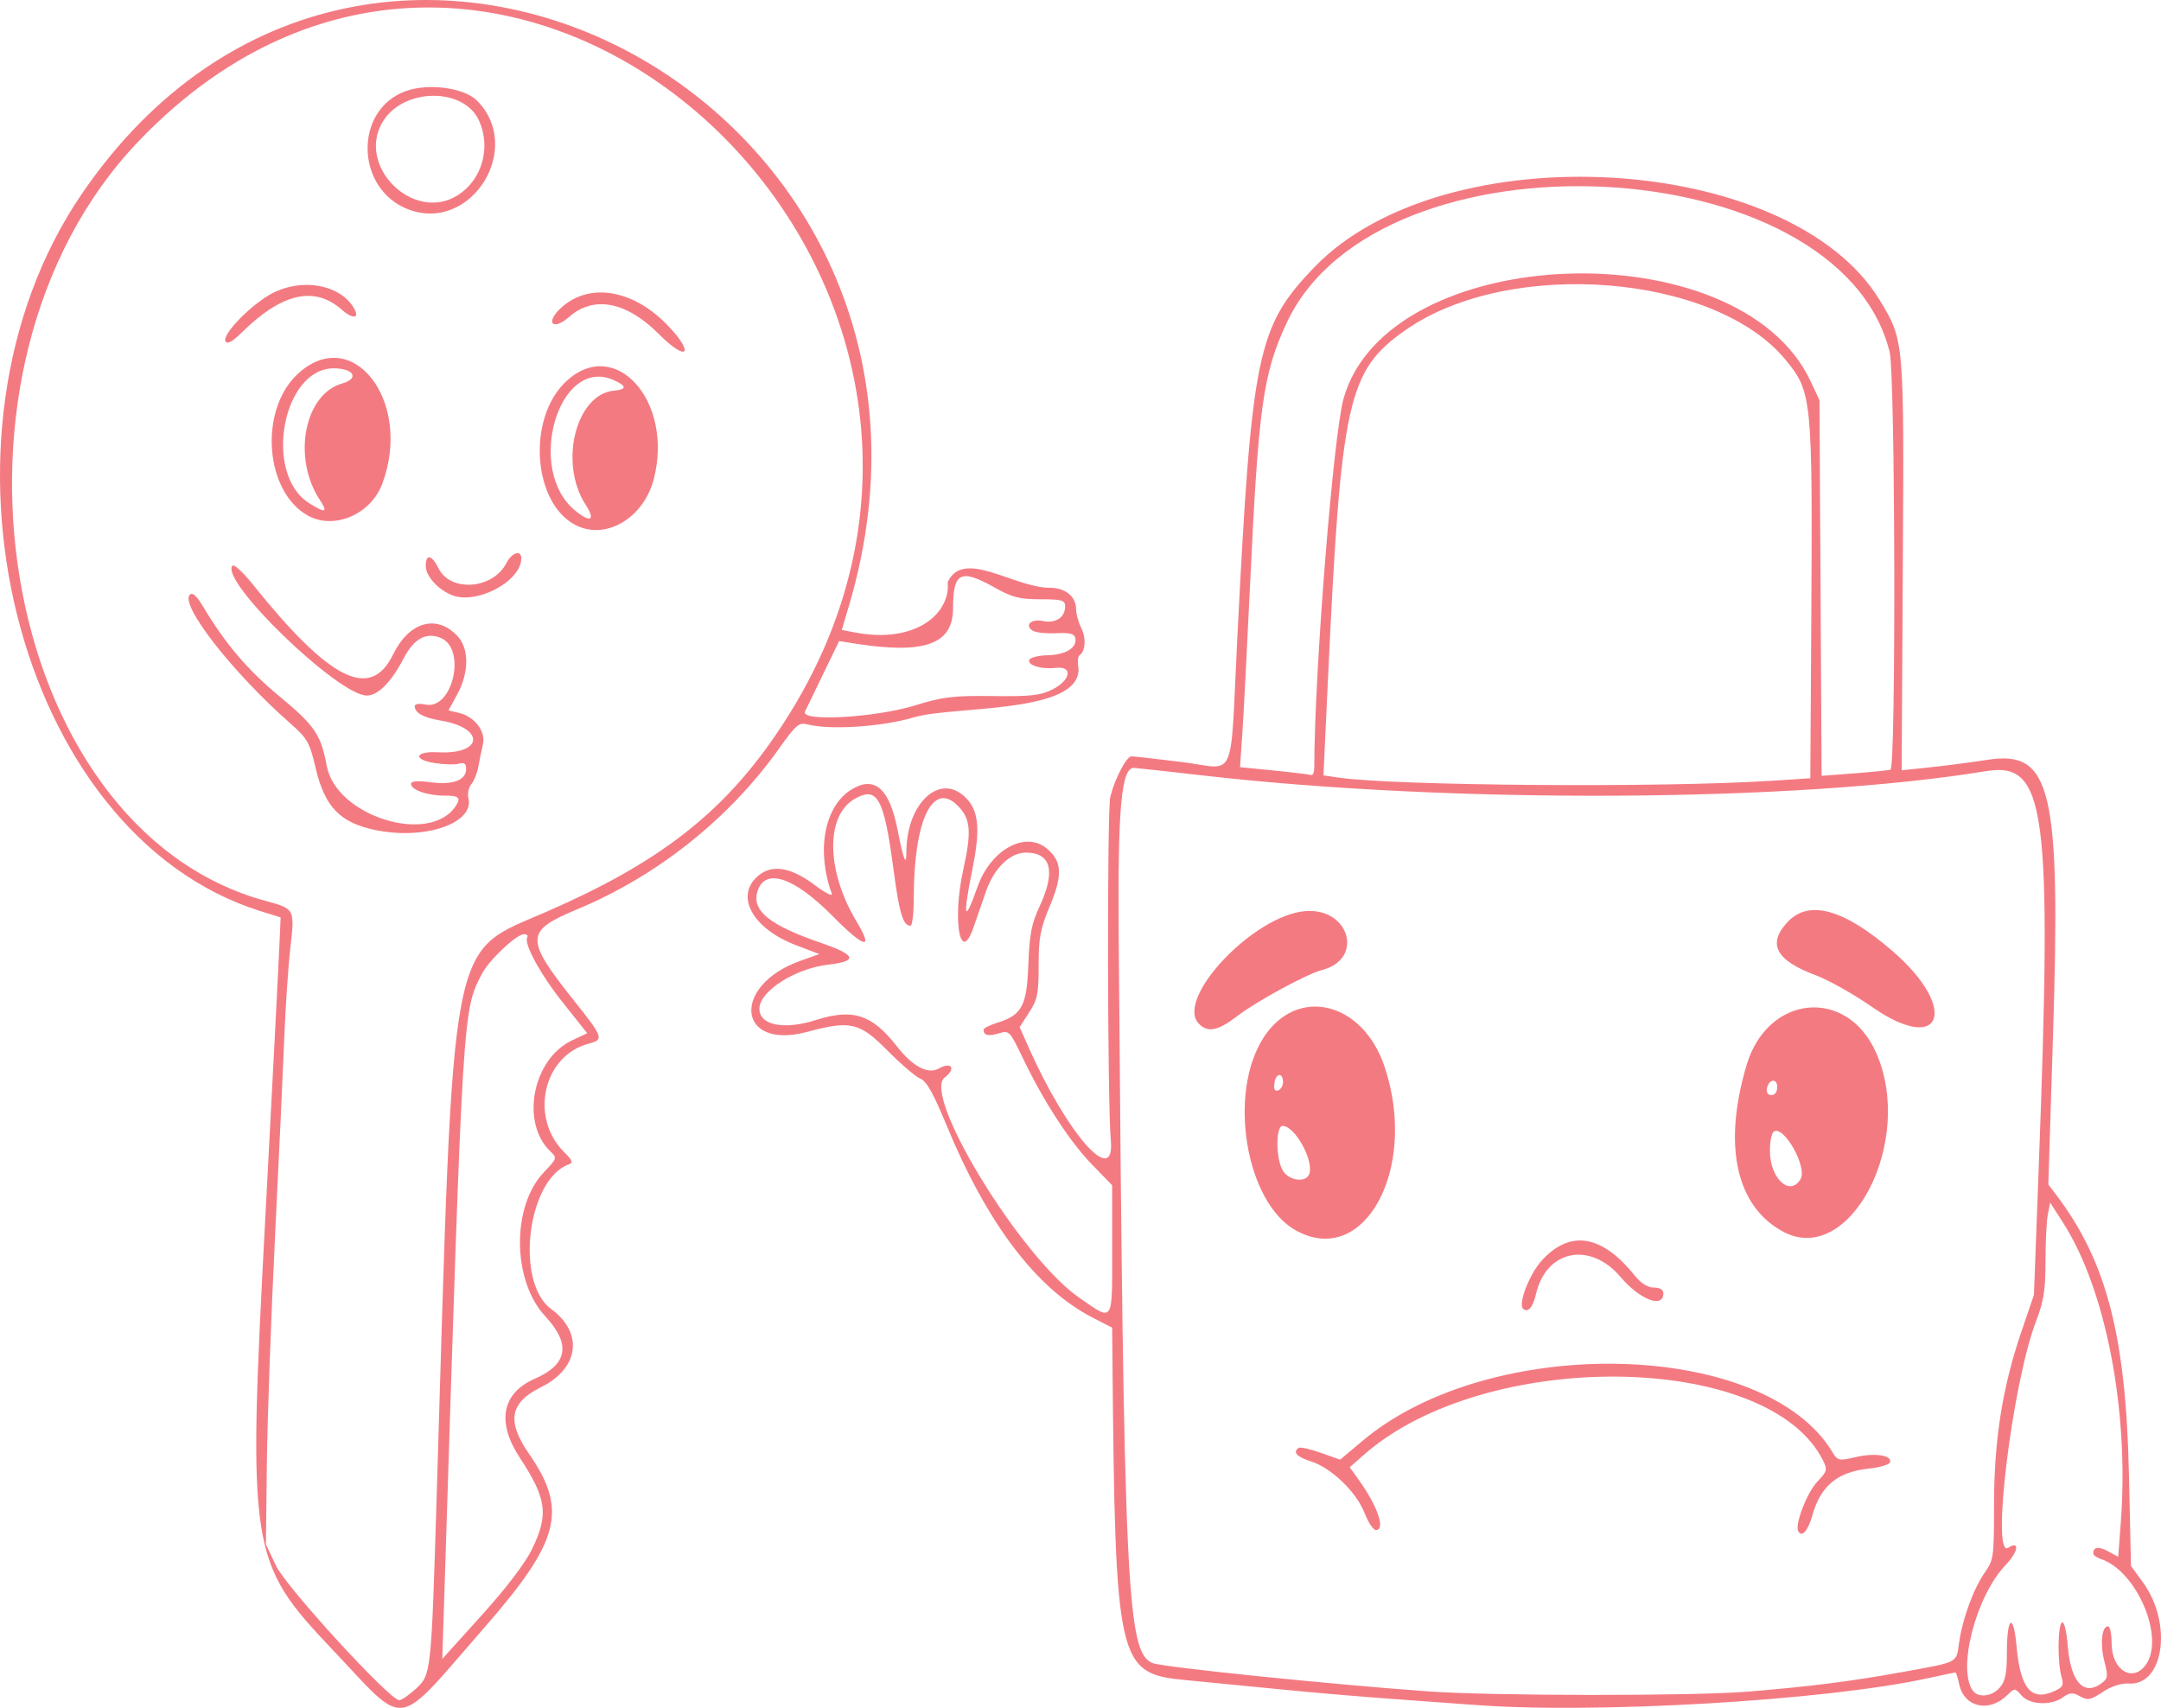 <?xml version="1.0" encoding="UTF-8" standalone="no"?>
<!-- Created with Inkscape (http://www.inkscape.org/) -->

<svg
   width="121.409mm"
   height="95.955mm"
   viewBox="0 0 121.409 95.955"
   version="1.1"
   id="svg5"
   xml:space="preserve"
   xmlns:inkscape="http://www.inkscape.org/namespaces/inkscape"
   xmlns:sodipodi="http://sodipodi.sourceforge.net/DTD/sodipodi-0.dtd"
   xmlns="http://www.w3.org/2000/svg"
   xmlns:svg="http://www.w3.org/2000/svg"><sodipodi:namedview
     id="namedview7"
     pagecolor="#ffffff"
     bordercolor="#000000"
     borderopacity="0.25"
     inkscape:showpageshadow="2"
     inkscape:pageopacity="0.0"
     inkscape:pagecheckerboard="0"
     inkscape:deskcolor="#d1d1d1"
     inkscape:document-units="mm"
     showgrid="false" /><defs
     id="defs2" /><g
     inkscape:label="Capa 1"
     inkscape:groupmode="layer"
     id="layer1"
     transform="translate(-35.767,-171.17)"><path
       style="fill:#f47a82;fill-opacity:1;stroke-width:0.211"
       d="m 118.378,266.942 c -0.454,-0.038 -2.312,-0.173 -4.129,-0.301 -1.817,-0.128 -4.743,-0.377 -6.503,-0.553 -1.76,-0.176 -4.165,-0.411 -5.345,-0.522 -3.859,-0.362 -3.974,-0.863 -4.134,-17.956 l -0.017,-1.847 -1.103,-0.567 c -3.149,-1.618 -5.925,-5.28 -8.213,-10.833 -0.727,-1.764 -1.117,-2.458 -1.458,-2.59 -0.256,-0.099 -1.086,-0.808 -1.845,-1.575 -1.573,-1.591 -2.076,-1.708 -4.52,-1.053 -3.93,1.055 -4.282,-2.601 -0.383,-3.99 l 1.069,-0.381 -1.32,-0.504 c -2.455,-0.938 -3.449,-2.791 -2.097,-3.908 0.785,-0.648 1.829,-0.468 3.178,0.547 0.589,0.444 1.009,0.652 0.941,0.467 -0.883,-2.409 -0.415,-4.907 1.093,-5.841 1.3,-0.805 2.142,-0.081 2.597,2.231 0.34,1.73 0.5,2.135 0.5,1.27 0,-2.612 1.743,-4.373 3.167,-3.2 0.886,0.73 1.025,1.769 0.552,4.12 -0.567,2.814 -0.472,3.174 0.275,1.045 0.73,-2.08 2.677,-3.166 3.886,-2.166 0.869,0.718 0.913,1.489 0.184,3.23 -0.542,1.294 -0.633,1.771 -0.633,3.336 0,1.608 -0.064,1.925 -0.534,2.651 l -0.534,0.825 0.483,1.09 c 2.173,4.906 4.889,7.991 4.638,5.268 -0.19,-2.061 -0.214,-18.564 -0.028,-19.302 0.257,-1.021 0.914,-2.271 1.193,-2.269 0.14,8.2e-4 1.41,0.145 2.822,0.319 3.135,0.387 2.697,1.379 3.126,-7.077 0.807,-15.892 1.118,-17.383 4.31,-20.71 7.295,-7.602 26.752,-6.465 31.79,1.858 1.361,2.249 1.358,2.209 1.285,14.917 l -0.066,11.477 1.614,-0.17 c 0.888,-0.093 2.339,-0.283 3.224,-0.421 3.578,-0.558 4.102,1.651 3.667,15.456 l -0.264,8.405 0.433,0.57 c 2.833,3.731 3.921,7.897 4.095,15.691 l 0.116,5.173 0.67,0.919 c 1.689,2.318 1.175,5.847 -0.827,5.686 -0.352,-0.028 -0.935,0.154 -1.344,0.42 -0.828,0.538 -0.914,0.553 -1.462,0.245 -0.302,-0.169 -0.517,-0.142 -0.858,0.108 -0.657,0.482 -1.869,0.429 -2.327,-0.102 -0.373,-0.432 -0.381,-0.432 -0.806,-0.016 -1.026,1.003 -2.426,0.68 -2.699,-0.622 -0.076,-0.361 -0.171,-0.656 -0.211,-0.656 -0.04,0 -0.729,0.145 -1.531,0.321 -5.779,1.273 -19.036,2.038 -25.717,1.484 z m 15.505,-0.723 c 3.513,-0.285 5.867,-0.582 8.752,-1.106 3.22,-0.585 3.03,-0.487 3.197,-1.651 0.194,-1.355 0.816,-3.05 1.448,-3.948 0.494,-0.702 0.516,-0.867 0.516,-3.816 0,-3.616 0.473,-6.594 1.546,-9.74 l 0.695,-2.037 0.27,-7.181 c 0.759,-20.198 0.412,-22.797 -2.968,-22.243 -10.65,1.745 -29.973,1.85 -44.012,0.239 -2.034,-0.233 -3.768,-0.424 -3.854,-0.424 -0.711,0 -0.912,2.238 -0.855,9.516 0.287,36.714 0.449,40.185 1.9,40.779 0.558,0.229 9.828,1.181 15.488,1.592 3.512,0.255 14.818,0.266 17.879,0.018 z m 2.913,-9.018 c -0.204,-0.367 0.489,-2.174 1.066,-2.778 0.554,-0.58 0.582,-0.68 0.333,-1.184 -3.031,-6.141 -18.968,-6.346 -25.805,-0.332 l -0.793,0.698 0.528,0.738 c 1.052,1.47 1.496,2.794 0.938,2.792 -0.142,-4.3e-4 -0.43,-0.439 -0.64,-0.974 -0.464,-1.182 -1.87,-2.53 -3.012,-2.889 -0.792,-0.249 -1.038,-0.523 -0.677,-0.757 0.088,-0.057 0.647,0.069 1.243,0.28 l 1.082,0.384 1.262,-1.061 c 7.208,-6.06 22.619,-5.68 26.404,0.651 0.281,0.469 0.36,0.486 1.286,0.268 1.071,-0.252 2.07,-0.106 1.947,0.285 -0.042,0.134 -0.58,0.296 -1.196,0.359 -1.748,0.179 -2.704,0.967 -3.167,2.608 -0.251,0.891 -0.592,1.28 -0.798,0.911 z m -15.464,-12.507 c -0.279,-0.292 0.366,-1.946 1.054,-2.703 1.584,-1.744 3.377,-1.457 5.213,0.834 0.357,0.445 0.737,0.685 1.084,0.685 0.338,0 0.535,0.12 0.535,0.324 0,0.866 -1.312,0.365 -2.403,-0.916 -1.729,-2.031 -4.195,-1.523 -4.76,0.982 -0.165,0.729 -0.466,1.061 -0.721,0.794 z m -12.763,-4.396 c -2.818,-1.569 -3.841,-7.711 -1.805,-10.845 1.885,-2.901 5.557,-2.017 6.786,1.633 1.924,5.717 -1.126,11.358 -4.98,9.212 z m 0.754,-3.168 c 0.274,-0.747 -0.806,-2.703 -1.492,-2.703 -0.411,0 -0.389,1.921 0.03,2.547 0.368,0.55 1.282,0.648 1.462,0.156 z m -1.474,-5.154 c 0,-0.564 -0.405,-0.528 -0.482,0.042 -0.047,0.35 0.018,0.48 0.206,0.415 0.151,-0.053 0.275,-0.258 0.275,-0.457 z m 28.076,8.383 c -2.631,-1.434 -3.371,-4.833 -2.033,-9.344 1.176,-3.966 5.623,-4.406 7.27,-0.72 2.23,4.993 -1.475,12.114 -5.236,10.064 z m 0.998,-2.939 c 0.4,-0.665 -0.934,-3.043 -1.501,-2.676 -0.121,0.078 -0.219,0.561 -0.219,1.073 0,1.563 1.118,2.605 1.72,1.603 z m -1.307,-5.173 c 0,-0.527 -0.482,-0.453 -0.583,0.09 -0.04,0.213 0.066,0.361 0.258,0.361 0.192,0 0.325,-0.185 0.325,-0.451 z m -32.5,-3.566 c -1.339,-1.403 3.061,-6.067 5.962,-6.319 2.499,-0.217 3.351,2.686 0.97,3.304 -0.861,0.223 -3.696,1.764 -4.779,2.598 -1.076,0.827 -1.654,0.939 -2.153,0.417 z m 37.8,-0.954 c -1.002,-0.701 -2.425,-1.499 -3.162,-1.774 -2.237,-0.835 -2.714,-1.768 -1.534,-3.004 1.191,-1.247 3.152,-0.696 5.866,1.649 3.775,3.262 2.79,5.897 -1.169,3.129 z m 7.209,38.251 c 0.309,-0.36 0.393,-0.788 0.393,-2.001 0,-1.98 0.372,-2.224 0.538,-0.353 0.212,2.387 0.809,3.131 2.073,2.582 0.54,-0.234 0.598,-0.34 0.457,-0.831 -0.234,-0.811 -0.213,-2.922 0.03,-3.049 0.122,-0.064 0.255,0.486 0.326,1.348 0.166,2.019 0.917,2.819 1.924,2.047 0.325,-0.249 0.34,-0.392 0.127,-1.219 -0.25,-0.971 -0.145,-1.96 0.207,-1.96 0.111,0 0.203,0.431 0.203,0.958 0,1.53 1.217,2.252 1.949,1.157 1.034,-1.546 -0.559,-5.231 -2.546,-5.892 -0.24,-0.08 -0.436,-0.219 -0.436,-0.311 0,-0.375 0.291,-0.419 0.83,-0.127 l 0.572,0.31 0.147,-1.945 c 0.473,-6.267 -0.843,-13.09 -3.248,-16.831 l -0.723,-1.125 -0.131,0.684 c -0.072,0.376 -0.131,1.565 -0.131,2.641 0,1.603 -0.097,2.211 -0.537,3.363 -1.324,3.468 -2.534,13.336 -1.557,12.704 0.669,-0.433 0.57,0.223 -0.148,0.975 -1.665,1.744 -2.732,5.857 -1.832,7.062 0.311,0.416 1.076,0.321 1.513,-0.187 z M 98.25,241.394 v -3.63 l -1.146,-1.182 c -1.247,-1.286 -2.709,-3.539 -3.88,-5.98 -0.729,-1.52 -0.759,-1.55 -1.354,-1.371 -0.58,0.174 -0.845,0.107 -0.845,-0.212 0,-0.08 0.354,-0.257 0.787,-0.393 1.376,-0.432 1.643,-0.939 1.73,-3.282 0.063,-1.692 0.175,-2.268 0.638,-3.265 0.909,-1.959 0.64,-3.007 -0.773,-3.007 -0.887,0 -1.784,0.866 -2.239,2.163 -0.188,0.535 -0.506,1.452 -0.707,2.036 -0.743,2.164 -1.205,-0.398 -0.58,-3.219 0.476,-2.152 0.423,-2.85 -0.273,-3.579 -1.417,-1.485 -2.501,0.739 -2.504,5.14 -6.24e-4,0.862 -0.083,1.568 -0.182,1.568 -0.42,0 -0.628,-0.683 -0.953,-3.136 -0.534,-4.028 -0.902,-4.711 -2.161,-4.006 -1.675,0.939 -1.634,4.056 0.091,6.919 0.978,1.623 0.439,1.495 -1.358,-0.324 -2.176,-2.201 -3.808,-2.733 -4.22,-1.375 -0.327,1.08 0.678,1.891 3.579,2.889 1.968,0.676 2.086,1.026 0.409,1.218 -1.873,0.214 -3.877,1.495 -3.877,2.478 0,0.932 1.378,1.206 3.181,0.633 2.072,-0.659 3.141,-0.312 4.535,1.469 0.901,1.152 1.749,1.602 2.368,1.255 0.717,-0.402 0.977,0.009 0.322,0.511 -1.287,0.986 4.273,10.085 7.555,12.363 1.953,1.355 1.858,1.492 1.858,-2.68 z m 37.005,-26.354 2.219,-0.144 0.052,-8.456 c 0.079,-12.933 0.051,-13.225 -1.43,-15.039 -3.965,-4.853 -15.527,-5.769 -21.355,-1.692 -3.269,2.287 -3.629,3.917 -4.374,19.786 l -0.246,5.239 0.826,0.121 c 3.175,0.466 18.184,0.58 24.308,0.183 z m -25.65,-0.739 c 0,-5.26 1.068,-18.692 1.649,-20.75 2.49,-8.81 22.21,-9.542 26.229,-0.973 l 0.507,1.081 0.059,10.55 0.059,10.55 1.902,-0.145 c 1.046,-0.08 1.933,-0.172 1.972,-0.206 0.309,-0.273 0.263,-22.184 -0.049,-23.453 -2.824,-11.481 -28.707,-12.742 -33.875,-1.651 -1.334,2.863 -1.585,4.654 -2.061,14.735 -0.169,3.568 -0.364,7.331 -0.435,8.361 l -0.128,1.873 1.311,0.128 c 1.373,0.134 2.442,0.257 2.704,0.312 0.085,0.018 0.155,-0.168 0.155,-0.412 z"
       id="path856"
       sodipodi:nodetypes="csssscsssssscsssssssssssssccssscssssscssscsscsssssssssscccssssscsssssssccsssscsssssscsssssssssssssssssssssssssssssssssssssssssssssssssssssssssssssssssscsscssssssssscsssssssssssscsssssssssssscssccsssscsscsssccccscssscssss" /><path
       style="fill:#f47a82;fill-opacity:1;stroke-width:0.211"
       d="m 54.424,263.828 c -4.651,-4.907 -4.75,-5.546 -3.749,-24.276 0.374,-6.998 0.766,-14.62 0.822,-15.989 l 0.035,-0.85 -1.139,-0.356 C 36.63,218.05 31.062,195.719 40.351,182.082 c 16.294,-23.921 51.476,-5.033 43.106,23.142 l -0.397,1.336 0.673,0.132 c 3.49,0.686 5.449,-1.067 5.277,-2.815 0.878,-1.906 3.697,0.303 5.718,0.314 0.9,0 1.499,0.494 1.499,1.236 0,0.245 0.129,0.706 0.287,1.024 0.285,0.575 0.237,1.319 -0.099,1.536 -0.096,0.062 -0.12,0.401 -0.053,0.753 0.079,2.527 -6.88,2.084 -9.179,2.713 -1.793,0.549 -4.777,0.751 -6.067,0.412 -0.457,-0.12 -0.642,0.038 -1.564,1.339 -2.801,3.952 -6.844,7.174 -11.368,9.059 -2.929,1.22 -2.941,1.641 -0.142,5.158 1.628,2.046 1.665,2.158 0.793,2.387 -2.552,0.671 -3.333,4.154 -1.367,6.096 0.452,0.446 0.511,0.595 0.269,0.68 -2.338,0.822 -3.055,6.627 -1.004,8.132 1.832,1.345 1.574,3.328 -0.573,4.392 -1.755,0.871 -1.94,1.908 -0.667,3.749 2.186,3.161 1.739,4.89 -2.52,9.765 -5.11,5.848 -4.262,5.728 -8.55,1.205 z m 4.72,2.212 c 0.847,-0.78 0.855,-0.849 1.162,-11.025 0.963,-31.891 0.644,-30.21 6.193,-32.632 6.255,-2.731 9.796,-5.464 12.845,-9.913 17.227,-25.142 -14.961,-55.143 -35.793,-33.362 -12.23,12.786 -7.919,38.576 7.133,42.678 1.654,0.451 1.646,0.436 1.394,2.659 -0.12,1.053 -0.273,3.326 -0.34,5.05 -0.068,1.725 -0.303,6.786 -0.524,11.246 -0.22,4.461 -0.425,10.154 -0.454,12.652 l -0.053,4.542 0.558,1.189 c 0.562,1.199 6.398,7.569 6.934,7.569 0.129,0 0.555,-0.294 0.946,-0.654 z m -2.281,-48.233 c -1.994,-0.413 -2.846,-1.295 -3.362,-3.481 -0.348,-1.476 -0.456,-1.663 -1.481,-2.565 -3.185,-2.805 -6.144,-6.598 -5.595,-7.172 0.156,-0.163 0.385,0.045 0.785,0.713 1.228,2.051 2.484,3.524 4.244,4.979 1.989,1.643 2.353,2.176 2.665,3.901 0.518,2.859 5.83,4.505 7.266,2.251 0.287,-0.45 0.156,-0.562 -0.654,-0.562 -0.955,0 -1.871,-0.323 -1.871,-0.659 0,-0.161 0.358,-0.19 1.11,-0.092 1.25,0.164 1.986,-0.114 1.986,-0.75 0,-0.298 -0.109,-0.375 -0.411,-0.292 -0.226,0.062 -0.836,0.046 -1.354,-0.035 -1.257,-0.197 -1.114,-0.677 0.181,-0.607 2.552,0.139 2.67,-1.368 0.14,-1.785 -0.959,-0.158 -1.445,-0.43 -1.445,-0.807 0,-0.125 0.259,-0.163 0.61,-0.089 1.513,0.317 2.312,-3.109 0.871,-3.735 -0.822,-0.357 -1.519,0.021 -2.104,1.142 -0.701,1.343 -1.438,2.086 -2.068,2.086 -1.611,0 -8.326,-6.498 -7.542,-7.299 0.088,-0.089 0.588,0.373 1.113,1.027 4.357,5.435 6.629,6.575 7.904,3.968 0.899,-1.838 2.43,-2.284 3.608,-1.05 0.672,0.704 0.671,2.054 -0.001,3.286 l -0.495,0.906 0.574,0.132 c 0.892,0.205 1.534,1.042 1.362,1.775 -0.078,0.333 -0.194,0.898 -0.258,1.255 -0.064,0.357 -0.24,0.798 -0.393,0.981 -0.152,0.183 -0.226,0.533 -0.165,0.779 0.352,1.412 -2.441,2.374 -5.221,1.798 z m 4.268,-13.21 c -0.787,-0.329 -1.445,-1.073 -1.445,-1.633 0,-0.692 0.339,-0.63 0.715,0.131 0.675,1.367 3.063,1.185 3.817,-0.291 0.303,-0.592 0.835,-0.761 0.835,-0.264 0,1.303 -2.539,2.635 -3.922,2.057 z m 7.122,-3.857 c -2.545,-1.11 -2.943,-6.061 -0.656,-8.164 2.751,-2.53 6.024,1.142 4.903,5.501 -0.547,2.129 -2.568,3.396 -4.247,2.663 z m 0.412,-1.22 c -1.517,-2.342 -0.54,-6.218 1.615,-6.405 0.723,-0.063 0.701,-0.27 -0.062,-0.601 -3.068,-1.331 -4.935,5.036 -2.15,7.331 0.883,0.728 1.175,0.568 0.596,-0.326 z m -15.581,0.628 c -2.428,-1.319 -2.784,-5.889 -0.62,-7.938 3.079,-2.915 6.514,1.499 4.78,6.142 -0.64,1.712 -2.688,2.596 -4.16,1.796 z m 0.661,-0.877 c -1.571,-2.364 -0.887,-5.956 1.25,-6.558 0.976,-0.275 0.653,-0.849 -0.479,-0.849 -2.876,0 -3.969,5.921 -1.397,7.564 0.927,0.592 1.095,0.55 0.625,-0.157 z m 19.05,-9.321 c -1.83,-1.842 -3.673,-2.194 -5.064,-0.967 -0.873,0.77 -1.34,0.354 -0.508,-0.454 1.571,-1.525 4.092,-1.136 6.071,0.937 1.536,1.609 1.069,2.062 -0.498,0.484 z m -24.36,0.4 c -0.198,-0.335 1.176,-1.815 2.372,-2.556 1.682,-1.042 3.995,-0.724 4.831,0.664 0.368,0.611 -0.033,0.674 -0.676,0.107 -1.534,-1.352 -3.368,-0.929 -5.625,1.299 -0.514,0.507 -0.798,0.66 -0.901,0.485 z m 10.322,-7.397 c -3.04,-1.11 -3.141,-5.646 -0.149,-6.68 1.268,-0.438 3.247,-0.164 3.957,0.549 2.649,2.659 -0.303,7.411 -3.808,6.131 z m 2.737,-0.82 c 1.359,-0.868 1.87,-2.675 1.185,-4.188 -0.847,-1.87 -4.209,-1.853 -5.385,0.027 -1.567,2.506 1.709,5.752 4.2,4.16 z m 4.18,76.038 c 0.926,-1.915 0.803,-2.806 -0.703,-5.099 -1.318,-2.007 -1.01,-3.629 0.844,-4.44 1.857,-0.813 2.042,-1.939 0.578,-3.517 -1.854,-1.998 -1.891,-6.175 -0.071,-8.081 0.74,-0.775 0.751,-0.809 0.374,-1.167 -1.704,-1.616 -1.01,-5.196 1.21,-6.245 l 0.852,-0.402 -1.337,-1.679 c -1.291,-1.621 -2.24,-3.357 -2.031,-3.712 0.056,-0.095 -0.027,-0.172 -0.183,-0.172 -0.425,0 -1.971,1.459 -2.372,2.239 -1.073,2.083 -1.055,1.776 -2.089,34.394 l -0.13,4.084 2.221,-2.462 c 1.404,-1.556 2.448,-2.932 2.839,-3.74 z m 21.509,-47.371 c 1.547,-0.479 2.149,-0.552 4.36,-0.523 2.141,0.028 2.697,-0.035 3.366,-0.377 1.016,-0.52 1.146,-1.314 0.198,-1.207 -0.82,0.093 -1.611,-0.138 -1.514,-0.441 0.044,-0.137 0.503,-0.257 1.021,-0.268 1.015,-0.02 1.668,-0.415 1.569,-0.952 -0.047,-0.257 -0.301,-0.323 -1.093,-0.286 -0.567,0.027 -1.159,-0.04 -1.316,-0.148 -0.464,-0.32 -0.065,-0.675 0.602,-0.535 0.698,0.146 1.231,-0.208 1.231,-0.817 0,-0.357 -0.168,-0.406 -1.393,-0.406 -1.151,-4e-5 -1.591,-0.112 -2.529,-0.64 -1.949,-1.099 -2.374,-0.893 -2.374,1.154 0,2.011 -1.599,2.589 -5.471,1.98 l -0.929,-0.146 -0.925,1.908 c -0.509,1.049 -0.956,1.974 -0.993,2.056 -0.267,0.579 3.962,0.339 6.191,-0.352 z"
       id="path856-4"
       sodipodi:nodetypes="ssscssscsccsssccscsssscsssssssssssssssscsssscsssssssssssscssscsssscssccsssssccssssssssssscsssssssssssssssssssssssssssscscccssssscscssssscsssscsscccscsssssscsss" /></g></svg>
